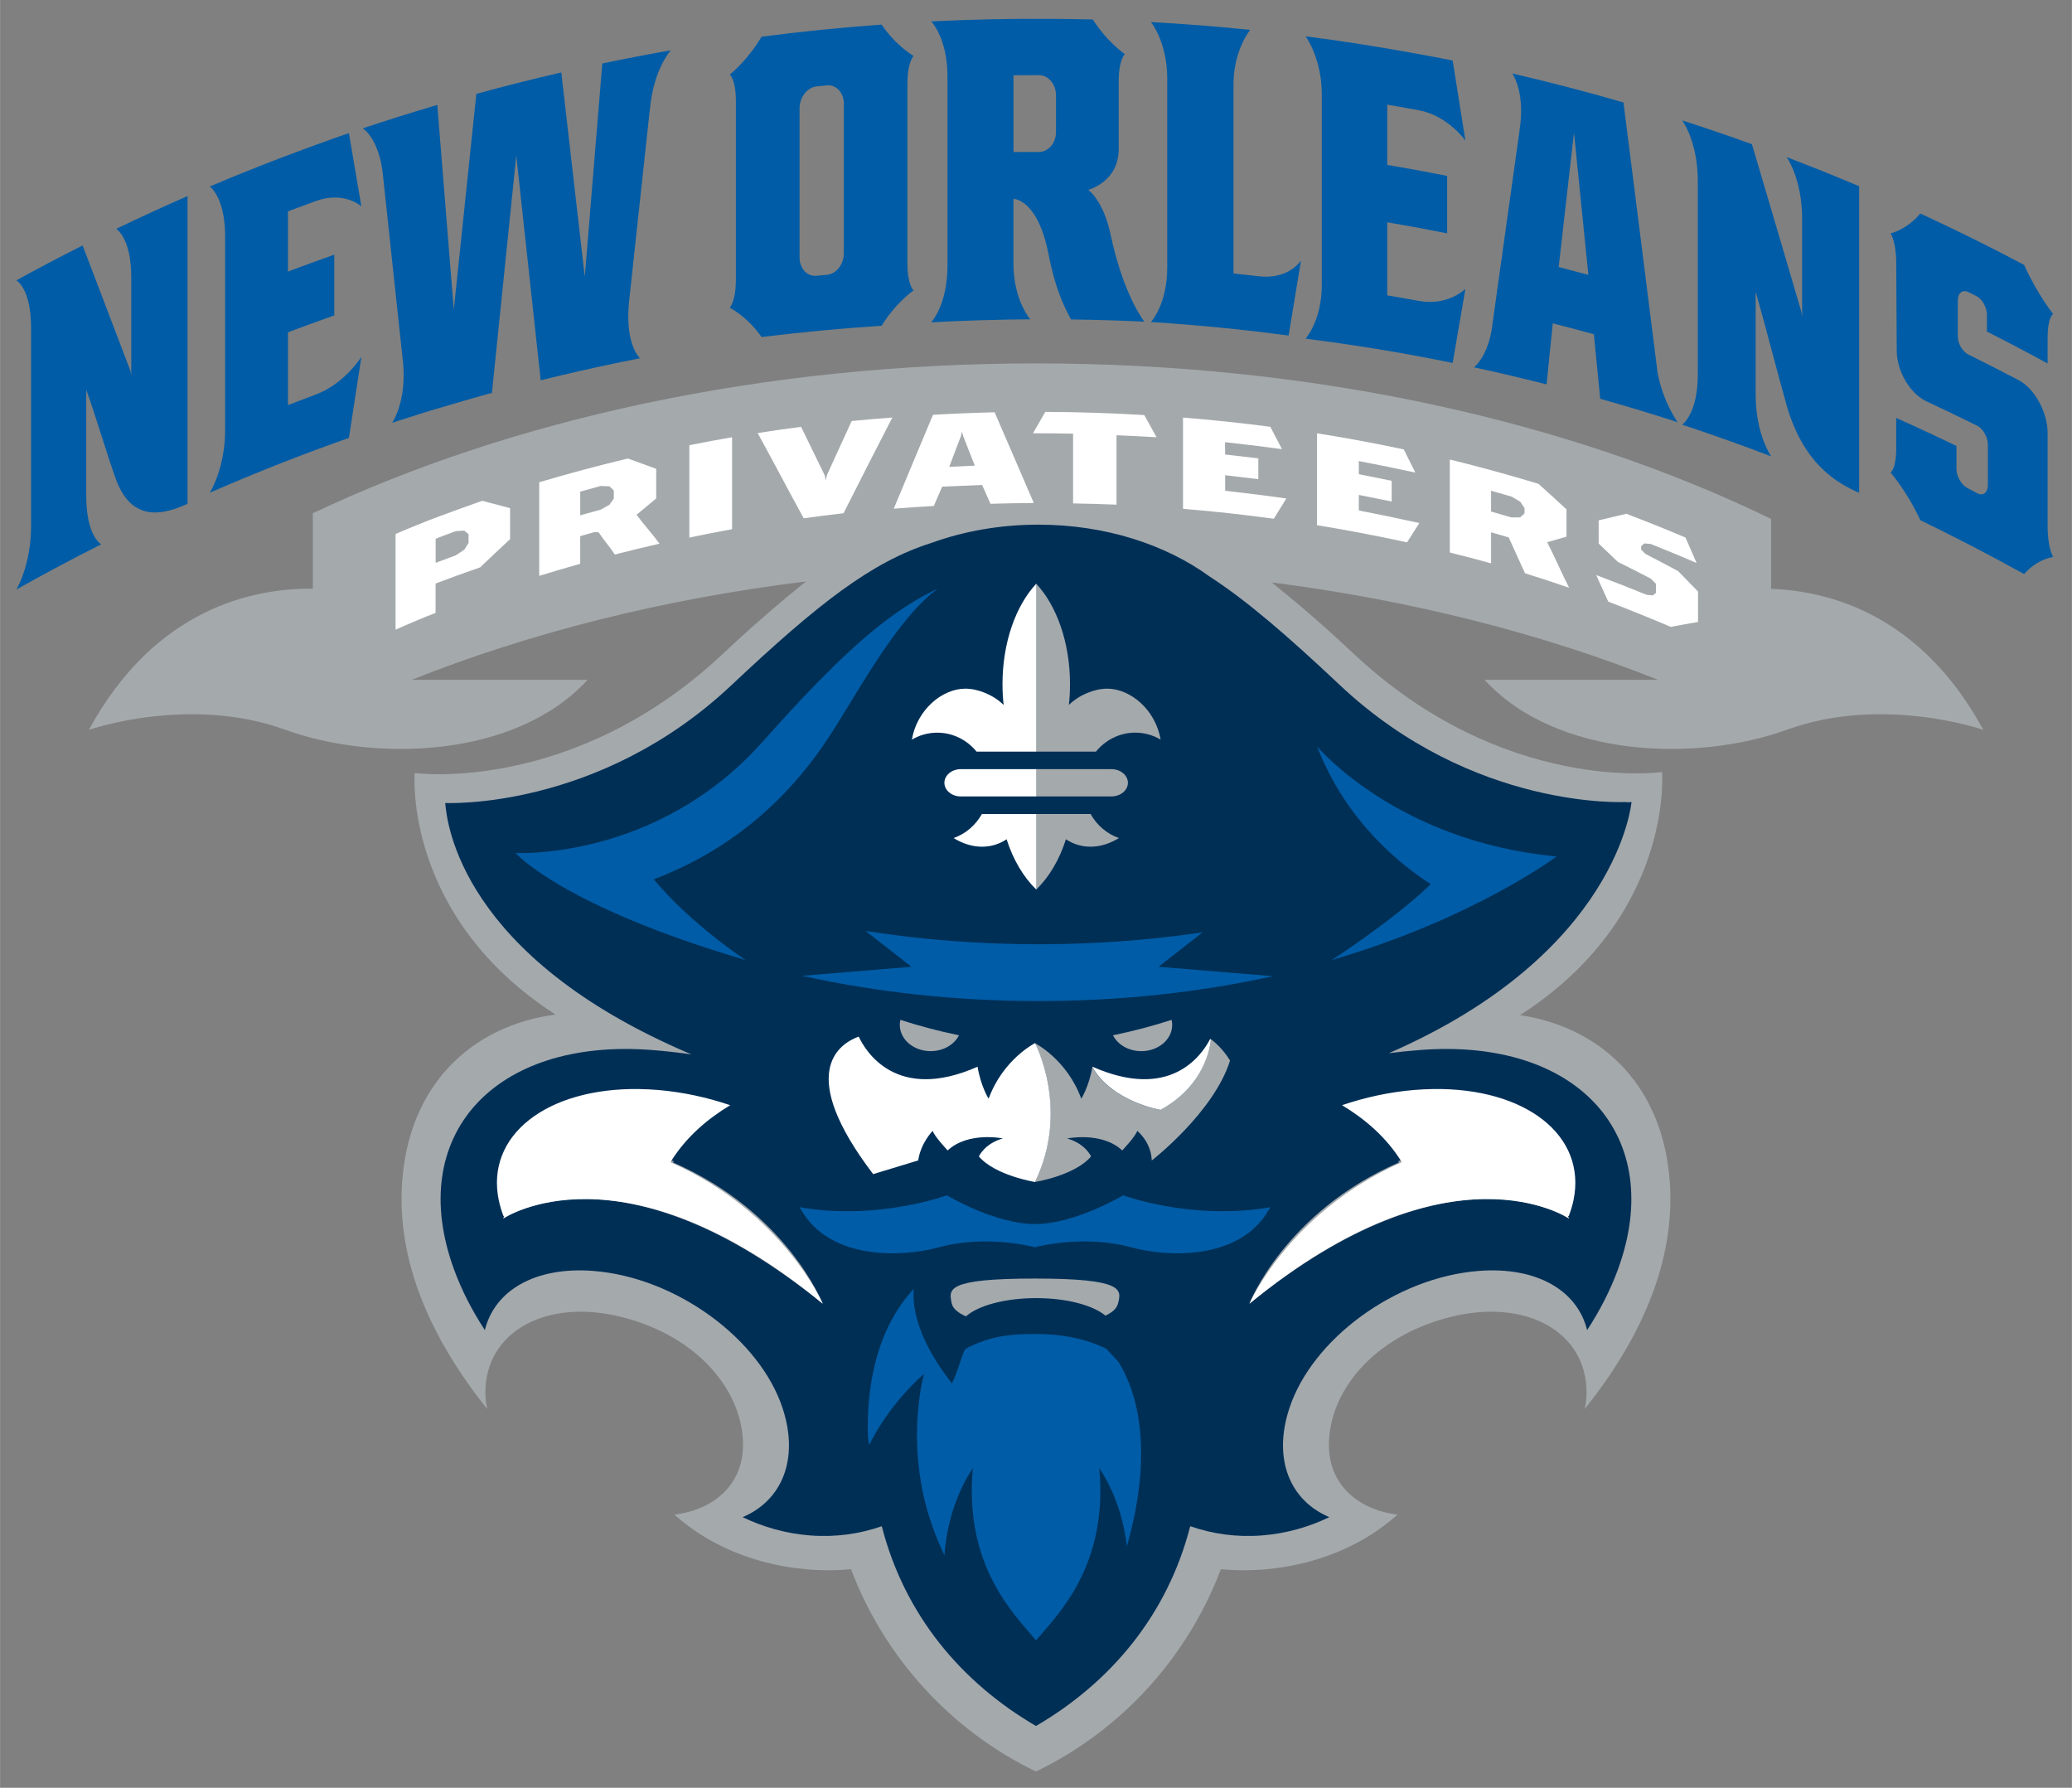 <?xml version="1.0" encoding="UTF-8" standalone="no"?>
<svg xmlns:rdf="http://www.w3.org/1999/02/22-rdf-syntax-ns#" xmlns="http://www.w3.org/2000/svg" xml:space="preserve" height="102.03" viewBox="0 0 118.267 102.034" width="118.27" version="1.1" xmlns:cc="http://creativecommons.org/ns#" xmlns:dc="http://purl.org/dc/elements/1.1/"><rect x="0" y="0" width="118.267" height="102.034" fill="#808080" stroke="none"/><g transform="matrix(1.25 0 0 -1.25 -152.77 742.59)"><g transform="matrix(.5 0 0 .5 85.102 276.97)"><path d="m235.98 580.43v6.386c-18.245 8.871-41.629 14.202-67.129 14.202-25.001 0-47.971-5.122-66.056-13.682v-6.892c-5.266 0.063-14.36-1.663-20.454-12.888 0 0 9.169 3.194 17.906 0.018 8.206-2.982 21.06-2.628 27.643 4.551h-16.059c10.724 4.273 22.903 7.371 36.011 8.984-2.151-1.713-4.943-4.109-7.491-6.514-13.755-12.977-28.258-10.981-28.258-10.981s-1.071-13.073 12.863-22.056c-7.83-1.052-13.391-6.561-14.006-15.293-0.509-7.22 2.597-14.271 7.772-20.731-0.109 0.49-0.17 0.996-0.17 1.521 0.004 5.586 5.636 8.652 12.577 6.849 6.942-1.803 10.96-6.797 10.954-11.67-0.001-3.518-2.565-5.888-6.272-6.343 3.473-3.116 8.493-5.078 14.083-5.078 0.694 0 1.379 0.033 2.055 0.092 3.077-8.123 9.165-14.75 16.888-18.473 7.726 3.723 13.811 10.35 16.889 18.473 0.677-0.059 1.363-0.092 2.057-0.092 5.592 0 10.609 1.962 14.081 5.078-3.705 0.455-6.27 2.825-6.272 6.343-0.003 4.873 4.013 9.867 10.955 11.67 6.944 1.803 12.571-1.263 12.577-6.849 0.003-0.525-0.061-1.031-0.172-1.521 5.175 6.46 8.283 13.511 7.776 20.731-0.603 8.608-6.022 14.08-13.676 15.241 14.043 9.013 12.97 22.198 12.97 22.198s-14.504-2.086-28.259 10.891c-2.485 2.345-5.238 4.701-7.39 6.422 12.828-1.637 24.753-4.699 35.277-8.892h-15.842c6.586-7.179 19.438-7.533 27.646-4.551 8.735 3.176 17.906-0.018 17.906-0.018-5.699 10.495-14.016 12.685-19.38 12.874" fill="#a4a9ac"/><path d="m203.92 538.32c-0.986-0.077-1.932-0.175-2.855-0.291 21.001 9.137 22.166 22.939 22.166 22.939s-0.508-0.059-0.486 0c0 0-13.972-0.799-26.154 10.678-4.83 4.549-8.517 7.723-11.877 9.899-4.026 2.934-9.554 4.748-15.657 4.748-3.518 0-6.844-0.605-9.806-1.68-5.39-1.71-10.255-5.472-18.214-12.967-12.181-11.477-26.151-10.769-26.151-10.769 0.148-1.787 1.388-14.034 22.484-22.956-1.157 0.16-2.349 0.301-3.611 0.399-14.44 1.12-22.531-7.854-18.069-20.041 0.69-1.891 1.646-3.747 2.815-5.539 0.877 3.594 4.557 5.82 9.9 5.406 7.567-0.586 15.233-6.211 17.307-12.575 1.51-4.634-0.086-8.405-3.668-9.909h0.004-0.004c1.91-0.918 3.988-1.503 6.168-1.671 2.312-0.178 4.52 0.136 6.544 0.843 2.071-8.08 7.244-14.256 14.084-18.243 6.838 3.987 12.015 10.163 14.086 18.243 2.023-0.707 4.23-1.021 6.542-0.843 2.177 0.168 4.257 0.753 6.166 1.671h-0.001 0.001c-3.581 1.504-5.178 5.275-3.664 9.909 2.075 6.364 9.738 11.989 17.304 12.575 5.341 0.414 9.021-1.812 9.902-5.406 1.17 1.792 2.122 3.648 2.814 5.539 4.459 12.187-3.631 21.161-18.07 20.041" fill="#002f56"/><path d="m116.44 64.482v19.17h0.102 6.719c1.084-1.324 2.69-2.166 4.49-2.166 1.052 0 2.039 0.29 2.894 0.795-0.573-3.396-3.44-5.816-6.1-5.816-1.433 0-3.186 0.697-4.375 1.859 0.09-0.769 0.131-1.562 0.131-2.373 0-4.77-1.533-8.971-3.861-11.469zm0.002 21.17v3.117h8.58c1.044 0 1.889-0.699 1.889-1.557 0-0.864-0.845-1.56-1.889-1.56h-8.58zm0 5.119v8.631c1.472-1.426 2.653-3.412 3.393-5.746 0.814 0.542 1.762 0.85 2.803 0.85 1.124 0 2.234-0.362 3.25-0.988-1.374-0.476-2.521-1.465-3.238-2.746h-6.107-0.1zm-15.51 23.5c-0.037 0.185-0.062 0.381-0.062 0.578 0 1.655 1.574 2.994 3.522 2.994 1.45 0 2.699-0.746 3.234-1.811-2.299-0.472-4.53-1.062-6.693-1.762zm30.971 0c-2.164 0.7-4.397 1.289-6.695 1.762 0.535 1.065 1.783 1.811 3.236 1.811 1.948 0 3.522-1.339 3.522-2.994 0-0.198-0.025-0.393-0.062-0.578zm4.467 2.199c-0.007 0.152-0.286 5.078-5.74 8.078 0 0-5.494-0.901-7.785-4.873-0.381 2.228-1.258 3.598-1.258 3.598-1.644-4.508-5.295-6.344-5.295-6.344s4.025 7.537 0 15.85c0 0 4.558-0.728 6.412-2.918 0 0-0.633-1.461-2.734-2.051 0 0 3.955-0.819 6.295 1.367 0 0 1.517-1.598 1.711-2.236 0 0 1.58 1.243 1.66 3.381 0 0 7.079-5.478 8.934-11.404 0 0-0.812-1.435-2.199-2.447zm-66.555 13.371c-5.251-0.026-10.34 1.717-14.094 6.799l-0.135 0.311s13.172-9.187 36.475 9.721c0 0-4.013-10.415-17.084-16.125 0.03-0.049 0.068-0.097 0.1-0.148-1.743-0.343-3.511-0.548-5.262-0.557zm93.205 0c-1.75 0.009-3.519 0.213-5.262 0.557 0.033 0.051 0.073 0.1 0.102 0.148-13.074 5.71-17.084 16.125-17.084 16.125 23.299-18.908 36.475-9.721 36.475-9.721l-0.135-0.311c-3.754-5.082-8.845-6.824-14.096-6.799zm-46.729 13.959c-10.244 0-9.797 1.261-9.51 2.766 0.105 0.581 0.611 1.104 1.645 1.547 1.374-1.225 4.442-2.08 8.012-2.08 3.489 0 6.492 0.818 7.906 1.998 0.922-0.424 1.321-0.884 1.461-1.465 0.356-1.495 0.665-2.766-9.514-2.766z" transform="matrix(.8 0 0 -.8 75.707 632.49)" fill="#a4a9ac"/><path d="m117.48 44.871c-0.47 0.811-0.938 1.63-1.406 2.443 1.2-0.005 3.131 0.02 4.578 0.045v7.961c1.656 0.029 3.304 0.074 4.957 0.143v-7.924c1.51 0.069 3.478 0.153 4.572 0.227-0.465-0.845-0.931-1.689-1.402-2.531-3.764-0.228-7.531-0.35-11.299-0.363zm-5.787 0.047c-2.346 0.055-4.693 0.154-7.035 0.289-1.494 3.541-2.987 7.149-4.477 10.715 1.521-0.12 3.045-0.222 4.568-0.307 0.233-0.556 0.647-1.487 0.957-2.207 1.325-0.061 3.126-0.137 4.559-0.195 0.319 0.715 0.733 1.64 0.955 2.15 1.649-0.049 3.3-0.08 4.947-0.09-1.491-3.44-2.983-6.939-4.475-10.355zm-11.676 0.6c-1.545 0.113-3.094 0.245-4.639 0.395-0.944 2.019-1.884 4.13-2.83 6.174-0.04 0.204-0.084 0.404-0.127 0.609-0.04-0.193-0.084-0.386-0.123-0.578-0.899-1.804-1.798-3.733-2.699-5.537-1.654 0.211-3.306 0.448-4.957 0.707 1.748 3.178 3.5 6.532 5.256 9.734 1.516-0.212 3.031-0.408 4.549-0.58 1.855-3.671 3.713-7.339 5.57-10.924zm33.184 0.006c-0.006 3.458 0 6.962 0 10.414 3.462 0.282 6.925 0.663 10.367 1.131 0.476-0.77 0.951-1.542 1.426-2.311-2.055-0.296-4.823-0.64-6.981-0.881v-1.773c1.18 0.131 2.783 0.32 3.787 0.447v-2.371c-1.005-0.125-2.611-0.312-3.791-0.443-0.002-0.45-0.005-0.976-0.008-1.406 2.031 0.221 4.599 0.532 6.5 0.795-0.446-0.853-0.891-1.702-1.334-2.551-3.316-0.438-6.638-0.788-9.967-1.051zm-25.23 1.586c0.043 0.171 0.088 0.342 0.129 0.514 0.35 0.866 0.909 2.32 1.33 3.385-0.917 0.044-1.961 0.094-2.92 0.139 0.424-1.11 0.99-2.624 1.34-3.514 0.04-0.174 0.079-0.348 0.121-0.523zm40.527 0.205v10.492c3.442 0.56 6.869 1.212 10.279 1.959 0.466-0.736 0.941-1.471 1.404-2.205-1.927-0.432-4.769-1.021-6.91-1.438v-1.773c1.221 0.236 2.841 0.561 3.752 0.752v-2.365c-0.911-0.191-2.531-0.518-3.752-0.754v-1.498c2.03 0.389 4.666 0.922 6.453 1.315-0.443-0.884-0.88-1.766-1.324-2.647-3.291-0.699-6.587-1.312-9.902-1.838zm-66.777 0.451c-1.63 0.282-3.259 0.587-4.879 0.912v10.545c1.62-0.343 3.249-0.66 4.879-0.961v-10.496zm-11.891 2.428c-3.395 0.811-6.772 1.716-10.127 2.711v10.686c1.556-0.479 3.115-0.937 4.678-1.377v-3.152c0.637-0.185 1.344-0.394 1.607-0.465 0.163 0.006 0.331 0.011 0.496 0.018 0.615 0.943 1.236 1.589 1.853 2.539 1.698-0.438 3.395-0.852 5.098-1.238-0.873-1.204-1.743-2.109-2.616-3.299 0.749-0.626 1.495-1.25 2.24-1.863v-3.381c-1.075-0.401-2.155-0.793-3.231-1.18zm93.83 0.113v10.617c1.574 0.39 3.141 0.805 4.711 1.236v-3.541c0.369 0.106 1.261 0.363 2.014 0.582 0.603 1.311 1.371 3.05 1.861 4.094 1.684 0.527 3.361 1.074 5.033 1.65-0.856-1.698-1.647-3.524-2.502-5.195 0.734-0.212 1.467-0.423 2.203-0.633v-3.117c-1.064-0.983-2.126-1.956-3.193-2.916-3.356-1.015-6.731-1.944-10.127-2.777zm-96.931 3.021c0.333 0.013 0.664 0.027 0.994 0.043 0.165 0.156 0.332 0.315 0.496 0.473v0.914c-0.164 0.237-0.331 0.477-0.496 0.717-0.33 0.188-0.662 0.371-0.994 0.559-0.504 0.134-1.542 0.419-2.346 0.641v-2.699c0.909-0.254 1.933-0.54 2.346-0.646zm101.64 0.545c0.875 0.249 1.903 0.546 2.346 0.67 0.328 0.194 0.653 0.386 0.984 0.58 0.163 0.245 0.33 0.491 0.492 0.738v0.602c-0.163 0.147-0.33 0.299-0.492 0.447-0.331 0.001-0.657 0.005-0.984 0.012-0.443-0.126-1.471-0.423-2.346-0.672v-2.377zm-115.16 1.148c-3.651 1.291-6.433 2.285-9.908 3.787v10.928c1.478-0.661 3.043-1.336 4.57-1.916v-3.356c1.692-0.641 3.389-1.252 5.092-1.846 1.137-1.086 2.273-2.159 3.414-3.219v-3.539c-1.06-0.287-2.117-0.567-3.168-0.84zm130.6 1.482c-1.051 0.242-2.102 0.493-3.154 0.752v2.644c0.726 0.693 1.46 1.393 2.186 2.094 1.252 0.623 2.506 1.254 3.752 1.904 0.2 0.199 0.399 0.399 0.604 0.598v1.031c-0.12 0.095-0.241 0.195-0.365 0.293-0.239-0.028-0.486-0.052-0.721-0.074-1.906-0.78-3.821-1.531-5.738-2.246 0.456 1.009 0.916 2.019 1.377 3.033 2.388 0.912 4.771 1.873 7.137 2.883 1.042-0.198 2.074-0.385 3.109-0.562v-3.475c-0.751-0.784-1.515-1.558-2.273-2.334-1.242-0.667-2.489-1.322-3.732-1.965-0.163-0.158-0.324-0.319-0.486-0.48v-0.41c0.121-0.102 0.239-0.205 0.365-0.305 0.244 0.022 0.478 0.046 0.725 0.064 1.752 0.699 3.497 1.422 5.238 2.172-0.426-0.97-0.844-1.939-1.266-2.906-2.239-0.948-4.491-1.851-6.756-2.711zm-132.66 1.923c0.163 0.138 0.321 0.277 0.486 0.416v0.994c-0.165 0.256-0.324 0.51-0.486 0.764-0.324 0.212-0.646 0.43-0.973 0.646-0.765 0.279-1.532 0.568-2.297 0.855v-2.748c0.765-0.299 1.532-0.585 2.297-0.867 0.325-0.022 0.649-0.041 0.973-0.061zm65.303 6.055c-2.333 2.498-3.859 6.701-3.859 11.471 0 0.811 0.046 1.603 0.131 2.373-1.186-1.163-2.943-1.859-4.369-1.859-2.665 0-5.532 2.421-6.109 5.818 0.858-0.507 1.843-0.795 2.9-0.795 1.798 0 3.405 0.84 4.488 2.164h6.818v-19.172zm-8.611 21.172c-1.04 0-1.881 0.697-1.881 1.56 0 0.858 0.841 1.557 1.881 1.557h8.596 0.018v-3.117h-0.018-8.596zm2.404 5.119c-0.72 1.281-1.865 2.27-3.238 2.746 1.019 0.625 2.127 0.988 3.252 0.988 1.04 0 1.986-0.307 2.803-0.85 0.74 2.334 1.923 4.319 3.393 5.746v-8.631h-6.209zm-14.068 25.408c-2.286 0.84-7.181 4.106 1.65 15.699l5.139-1.561c0.311-2.039 1.66-3.379 1.66-3.379 0.194 0.639 1.709 2.236 1.709 2.236 2.342-2.186 6.299-1.369 6.299-1.369-2.1 0.591-2.736 2.053-2.736 2.053 1.857 2.189 6.408 2.918 6.408 2.918 4.026-8.312 0-15.85 0-15.85s-3.651 1.836-5.297 6.344c0 0-0.89-1.39-1.262-3.65-9.306 4.109-12.805-1.808-13.57-3.441zm40.207 0.281-0.107 0.037c-1.03 1.964-4.643 6.996-13.408 3.123-0.009 0.018-0.009 0.031-0.012 0.047 2.289 3.978 7.787 4.879 7.787 4.879 5.541-3.047 5.74-8.086 5.74-8.086zm-65.277 5.707c-10.528-0.151-17.578 5.281-16.016 12.725 0.126 0.601 0.31 1.204 0.541 1.797 0.033-0.018 0.068-0.031 0.102-0.051l-0.133 0.311s13.545-9.159 36.475 9.721c0 0-4.526-10.458-17.391-16.15 1.761-2.884 4.301-4.992 6.822-6.508-2.623-0.891-5.409-1.502-8.25-1.738-0.731-0.061-1.448-0.095-2.15-0.105zm90.65 0c-0.702 0.01-1.419 0.045-2.15 0.105-2.842 0.236-5.628 0.847-8.25 1.738 2.52 1.516 5.062 3.624 6.82 6.508-12.865 5.692-17.387 16.15-17.387 16.15 22.925-18.88 36.475-9.721 36.475-9.721l-0.135-0.311c0.03 0.02 0.07 0.033 0.098 0.051 0.233-0.593 0.419-1.196 0.547-1.797 1.56-7.444-5.491-12.876-16.018-12.725z" transform="matrix(.8 0 0 -.8 75.707 632.49)" fill="#fff"/><path d="m118.29 0.006c-4.614-0.033-9.226 0.064-13.834 0.295 0-0.003 1.857 1.912 1.857 6.291v21.59c0 4.499-1.857 6.464-1.857 6.467 3.766-0.2 7.537-0.316 11.309-0.342 0 0-1.92-2.177-1.92-6.352v-7.394c0-0.006 2.772-0.055 4.019 6.389 0.531 2.763 1.338 5.221 2.557 7.373 2.789 0.037 5.571 0.119 8.354 0.252-1.802-2.559-3.124-6.501-3.83-9.902-0.826-3.945-2.559-5.139-2.559-5.139 0-0.009 3.476-0.896 3.475-4.674v-7.723c0-2.498 0.703-3.107 0.703-3.107 0-0.001-1.978-1.312-3.658-3.947-1.538-0.04-3.077-0.065-4.615-0.076zm11.25 0.369c0-0.001 1.861 2.253 1.861 6.486v21.508c0 4.247-1.861 6.244-1.861 6.246 2.941 0.189 5.883 0.433 8.82 0.73v-0.004c2.304 0.237 4.6 0.511 6.896 0.818 0.474-2.86 0.944-5.717 1.416-8.574 0 0.003-1.391 2.214-4.797 1.81-0.674-0.084-2.295-0.262-2.91-0.324v-21.605c0-3.885 1.91-6.202 1.91-6.201-3.78-0.384-7.56-0.68-11.34-0.891zm-30.751 0.289c-4.579 0.331-9.146 0.792-13.699 1.385-1.674 2.808-3.633 4.318-3.633 4.318s0.698 0.541 0.699 3.041v20.346c0 2.501-0.699 3.232-0.699 3.232s1.959 0.958 3.633 3.346c4.554-0.56 9.12-0.992 13.699-1.291 1.679-2.704 3.654-4.034 3.654-4.031 0 0-0.705-0.604-0.705-3.107v-20.477c0-2.501 0.705-3.184 0.705-3.184s-1.974-1.112-3.654-3.578zm48.404 1.334c0-0.003 1.852 2.497 1.852 6.621v21.762c0 4.103-1.852 6.125-1.852 6.131 3.118 0.395 6.23 0.857 9.326 1.377 2.494 0.425 4.984 0.888 7.467 1.395 0.486-2.817 0.973-5.639 1.455-8.455 0 0.005-1.97 1.996-5.35 1.371-0.993-0.182-2.608-0.469-3.572-0.629v-8.34c2.286 0.385 4.565 0.804 6.838 1.258v-6.553c-2.272-0.453-4.552-0.87-6.838-1.258v-6.871c0.964 0.159 2.58 0.444 3.572 0.629 3.38 0.626 5.35 3.477 5.35 3.475-0.482-3.051-0.969-6.105-1.455-9.148-1.478-0.295-2.959-0.573-4.441-0.838-4.103-0.749-8.223-1.391-12.352-1.926zm-72.461 1.601c-2.616 0.461-5.226 0.961-7.828 1.504-0.666 8.117-1.335 16.236-2 24.357-0.894-7.781-1.786-15.558-2.68-23.33-3.246 0.746-6.479 1.562-9.699 2.443-0.86 8.211-1.719 16.425-2.576 24.646-0.626-7.799-1.255-15.592-1.881-23.383-2.849 0.838-5.686 1.729-8.512 2.674 0-0.001 1.943 1.139 2.334 5.609 0.757 6.92 1.517 14.309 2.277 21.234 0.384 4.454-1.256 6.76-1.256 6.764 0.959-0.312 1.922-0.621 2.883-0.916-0.01-0.05 8.497-2.539 8.508-2.49 0.927-8.916 1.854-18.203 2.781-27.1 0.931 8.429 1.859 17.22 2.789 25.656 2.966-0.735 5.941-1.408 8.928-2.029 0-0.004 2.414-0.491 2.414-0.488 0-0.003-1.683-1.448-1.283-6.119-0.003 0.001-0.007 0.003-0.008 0.006 0.799-7.327 1.601-14.917 2.402-22.23h0.008c0.401-4.666 2.398-6.81 2.398-6.809zm96.064 2.648s1.538 2.145 0.812 6.562c0 0-0 0.004 0.006 0.004-1.066 7.518-2.132 15.33-3.201 22.861-0.586 3.106-1.998 4.109-1.998 4.109 2.774 0.6 5.535 1.25 8.293 1.949 0.234-2.216 0.468-4.748 0.709-6.963 1.561 0.395 3.122 0.808 4.686 1.236 0.242 2.344 0.486 5.02 0.729 7.369 2.96 0.834 5.907 1.723 8.842 2.676 0-0.004-1.671-2.25-2.301-5.705-1.291-10.159-2.589-20.661-3.887-30.795-4.209-1.218-8.442-2.32-12.689-3.305zm-54.047 0.188c1.076 0.003 1.953 1.031 1.953 2.301v4.189c0 1.264-0.877 2.277-1.953 2.277-0.968-0.004-1.932-0.002-2.902 0.01v-8.764c0.97-0.011 1.935-0.016 2.902-0.014zm-24.209 1.168c1.074-0.105 1.943 0.839 1.943 2.107v17.061c0 1.266-0.87 2.358-1.943 2.457-0.389 0.036-0.78 0.071-1.168 0.107-1.076 0.105-1.947-0.824-1.947-2.09v-17.023c0-1.268 0.871-2.386 1.947-2.5 0.388-0.04 0.779-0.082 1.168-0.119zm97.645 3.998s1.793 2.364 1.789 6.959v21.992c0.004 4.593-1.789 5.776-1.789 5.777 3.411 1.129 6.803 2.337 10.168 3.621 0.005-0.003-1.775-2.452-1.775-7.043v-11.752c1.198 4.171 2.393 8.94 3.584 13.143 1.999 6.759 5.936 8.806 8.23 9.812v-34.996c-2.749-1.163-5.507-2.272-8.279-3.326 0.002-0.003 1.77 2.462 1.77 7.053v11.197c-0.029-0.19-0.054-0.382-0.082-0.572-1.879-6.407-3.76-12.79-5.65-19.148-2.641-0.953-5.296-1.859-7.965-2.717zm-12.348 1.385c0.545 5.415 1.096 10.828 1.641 16.244-1.127-0.304-2.256-0.601-3.389-0.891 0.585-5.12 1.166-10.239 1.748-15.354zm-139.86 0.064c-1.436 0.497-2.867 1.01-4.295 1.533-3.893 1.415-7.759 2.936-11.59 4.561-0.001-0.001 1.75 1.226 1.75 5.641v22.188c0 4.393-1.751 7.126-1.75 7.129 2.751-1.204 5.523-2.349 8.307-3.441 2.514-0.984 5.042-1.921 7.578-2.818 0.475-3.083 0.948-6.165 1.422-9.248 0 0.005-1.93 3.077-5.193 4.293-0.96 0.356-2.262 0.851-3.186 1.209v-8.307c1.756-0.665 3.52-1.305 5.285-1.928v-6.932c-1.765 0.623-3.529 1.264-5.285 1.928v-6.875c0.924-0.352 2.225-0.833 3.186-1.18 3.264-1.176 5.193 0.615 5.193 0.611-0.474-2.79-0.947-5.577-1.422-8.363zm-18.426 7.188c-2.732 1.198-5.448 2.444-8.146 3.746-0.003 0 1.722 0.96 1.725 5.553v11.195c-0.026-0.166-0.053-0.335-0.082-0.504-1.831-4.808-3.657-9.591-5.472-14.351-2.541 1.281-5.063 2.61-7.568 3.986 0 0 1.685 0.863 1.685 5.455v22.52c0 4.59-1.687 7.311-1.685 7.316 3.201-1.8 6.433-3.522 9.691-5.166 0 0-1.709-0.912-1.709-5.502v-12.137c1.149 3.159 2.305 7.255 3.461 10.416 1.941 5.02 5.812 3.623 8.102 2.602v-35.129zm197.83 1.988c-1.56 1.865-3.404 2.275-3.404 2.275s0.65 0.934 0.65 3.432c0.022 3.116 0.037 6.806 0.055 9.922-0.002 2.355 1.518 4.936 3.385 5.809 1.946 0.902 3.878 1.832 5.801 2.789 0.674 0.336 1.219 1.306 1.219 2.166v4.621c0 0.863-0.547 1.267-1.219 0.914-0.38-0.203-0.755-0.403-1.137-0.605-0.676-0.349-1.227-1.318-1.227-2.18v-2.603c-2.275-1.104-4.569-2.172-6.877-3.199v3.393c0 2.5-0.65 2.832-0.65 2.832s1.844 2.091 3.404 5.443c3.986 1.936 7.939 3.985 11.842 6.148 1.535-1.745 3.32-1.951 3.32-1.951s-0.635-0.999-0.635-3.504v-3.141-7.508c0-2.354-1.474-5.069-3.307-6.031-1.901-0.996-3.806-1.968-5.721-2.914-0.674-0.331-1.223-1.226-1.223-2.084v-4.088c0-0.86 0.549-1.29 1.223-0.957 0.297 0.146 0.589 0.294 0.885 0.438 0.674 0.336 1.217 1.303 1.217 2.164v1.9c2.324 1.171 4.636 2.386 6.926 3.635v-2.852c0-2.499 0.635-2.791 0.635-2.791s-1.785-2.21-3.32-5.607c-3.902-2.07-7.856-4.025-11.842-5.865zm-112.16 42.825c-5.991 2.748-11.763 8.215-20.035 17.5-12.09 13.566-28.186 12.67-28.186 12.67s5.211 6.03 26.273 12.225c0 0-6.148-4.01-10.49-9.211 5.695-2.194 13.943-6.593 20.561-17.127 3.331-5.31 7.532-12.943 11.877-16.057zm43.291 18.02c3.279 8.496 9.446 13.446 12.973 15.707-4.156 4.046-11.305 8.666-11.305 8.666 16.221-4.73 25.674-11.826 25.674-11.826-18.246-1.689-27.342-12.547-27.342-12.547zm-51.543 21.053 5.227 4.088-12.492 1.029c8.469 1.869 17.55 2.885 26.996 2.885 9.366 0 18.375-0.997 26.785-2.838l-13.076-1.076 5.031-3.932c-6.026 0.89-12.294 1.361-18.74 1.361-6.798 0-13.403-0.528-19.73-1.518zm9.275 30.174s-7.845 2.915-16.836 1.361c0 0 0.084 0.099 0.197 0.297 3.312 5.774 11.505 5.428 15.75 4.273 5.475-1.498 10.945 0 10.945 0s5.472-1.498 10.951 0c4.241 1.155 12.434 1.5 15.746-4.273 0.115-0.198 0.203-0.297 0.203-0.297-8.995 1.554-16.838-1.361-16.838-1.361s-5.457 3.281-10.062 3.281c-4.604 0-10.057-3.281-10.057-3.281zm-3.791 10.691c-5.09 5.463-5.365 13.491-5.211 16.936 0.045 0.301 0.082 0.597 0.131 0.904 0 0 1.868-4.255 6.268-8.154 0 0-2.784 9.578 1.969 19.936 0.111 0.263 0.232 0.525 0.357 0.785 0.396-6.104 3.24-9.932 3.24-9.932-0.994 11.028 4.557 16.506 7.217 19.635 2.667-3.129 8.217-8.607 7.221-19.635 0 0 2.53 3.406 3.148 8.916 3.322-11.72 0.813-18.24-0.957-21.066-0.559-0.635-1.102-1.132-1.352-1.48-2.433-1.194-5.1-1.703-8.037-1.703-2.951 0-5.257 0.191-8.074 1.697-0.436 0.61-0.797 2.426-1.551 3.941-3.404-4.335-4.575-7.998-4.369-10.779z" transform="matrix(.8 0 0 -.8 75.707 632.49)" fill="#005ca6"/></g></g></svg>
